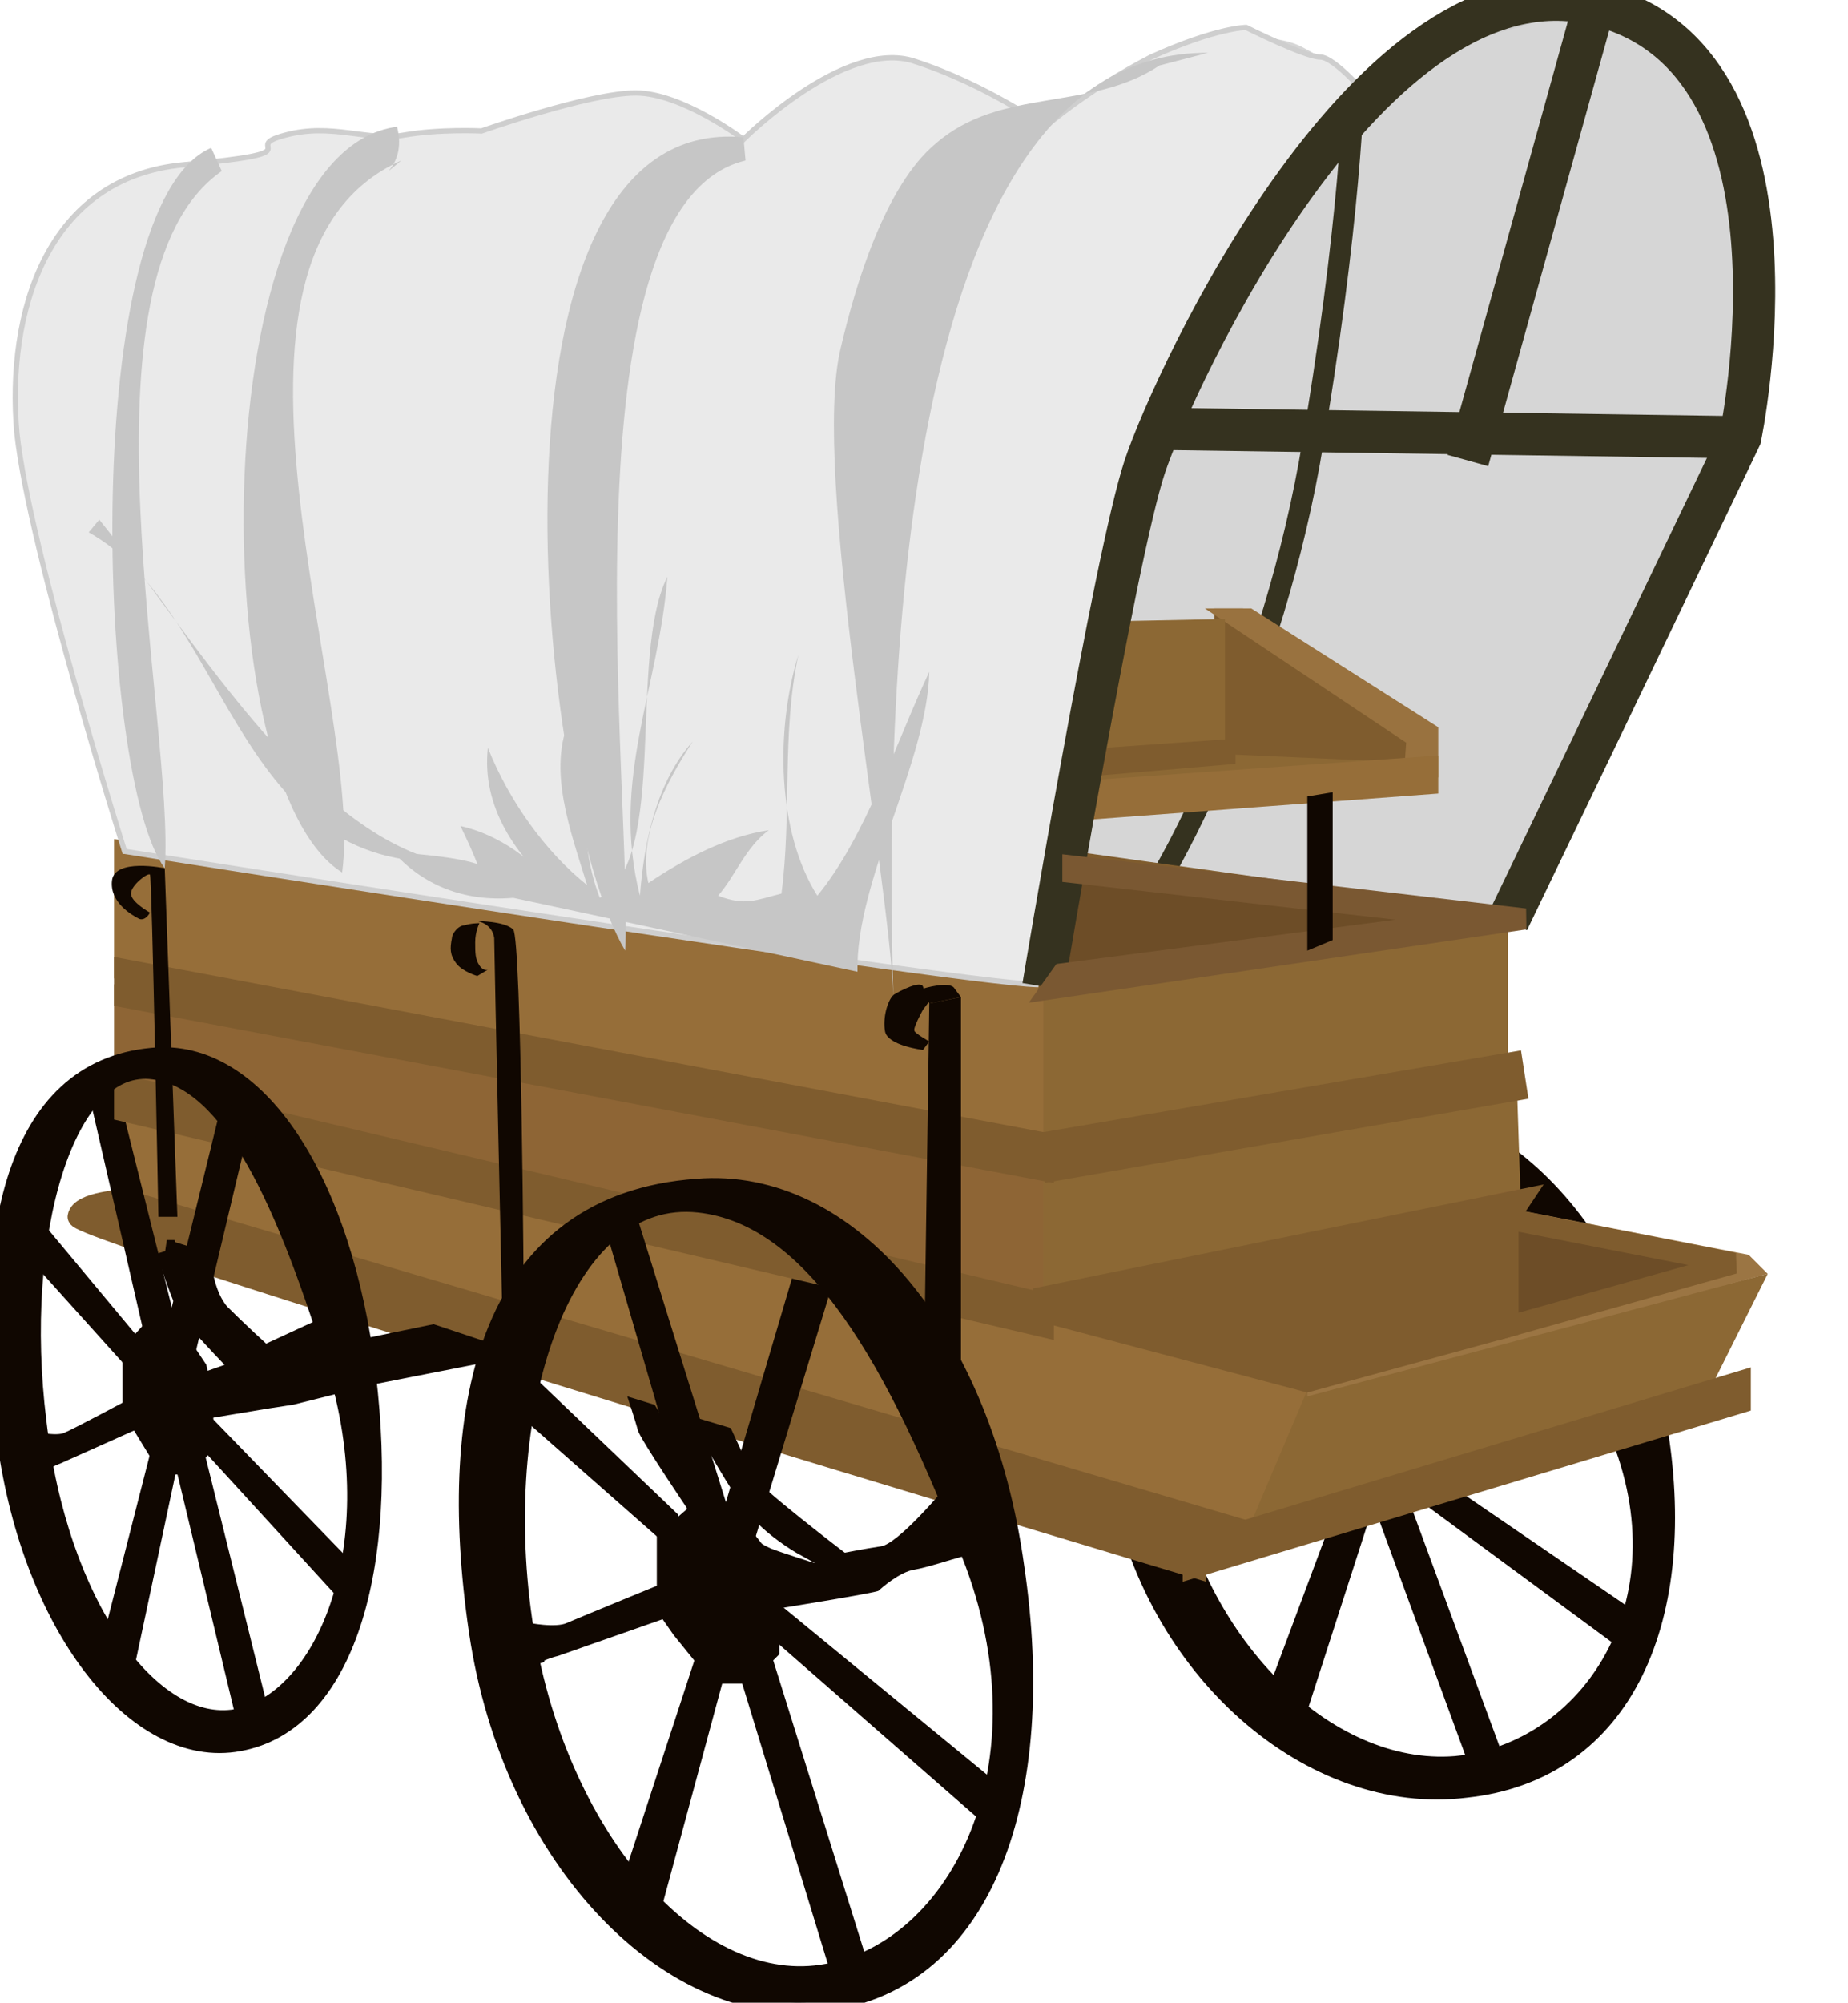 <svg xmlns="http://www.w3.org/2000/svg" version="1.0" viewBox="0 0 87.5 94.8"><switch><g><g fill="#100701" stroke="#100701"><path d="M62 68.9v-2.7l1.5-1.1 1.5.4 1.4 1.5.4 1.4v2.2l-1.1.9h-1.3l-1.7-1.8-.7-.8z"/><path d="M78.4 67.3c-1.6-9.2-7.8-15.5-15.1-15-9.7.6-11.9 8.4-10.3 17.6 1.6 9.2 9.2 15.6 16.4 14.7 7.5-.8 10.6-8.1 9-17.3zm-9.2 16.3c-6.1.7-12.7-5.4-14.2-14.1s2-17.2 8.4-16.6c5.5.5 9.4 6.2 13.1 14.4 3.7 8.3-1 15.5-7.3 16.3z"/><path d="M55.2 70.5s1.4.2 2.1 0c.7-.2 4.6-1.6 4.6-1.6l.4.4-5.7 1.7s-1.2.3-1.1.5l.1.2-.4-1.2zm4.3-16.6l3.9 11.3h1L60 53.6zm9.1 1.4l-3.7 10.3.8.4 3.7-10.5zm-2.9 16.3l4.4 12 .6-.3-4.5-12.2zM62 66l-6.8-5.3v.8l6.8 5zm1.9 5.1l-3.4 9.1.9.7 3-9.3zm3.3-1.2l9.5 6.5v1l-9.5-7z"/></g><path fill="#D6D6D6" d="M81.3 23.6C83.1 19.8 83.1 11 82.6 8c-.5-2.9-3.9-6.4-6.9-7.7-3-1.3-10.8 4.4-10.8 4.4s-1.3-1.5-3.3-2.5c-1-.5-2.4-.4-3.5-.7C54.9.7 49.9 21 49.9 21l-2.3 20.2 23.7 2.4 10-20z"/><path fill="none" stroke="#35321F" d="M64.1 3.9s-.1 6.5-2.1 18c-2.1 11.5-7 19.6-7 19.6"/><path fill="#966E39" stroke="#966E39" d="M5.9 40.3l43.5 6.5v7.3L5.9 45.9z"/><path fill="#8E6535" stroke="#8E6535" d="M49.4 55.4v6.8L5.9 52v-4.8z"/><path fill="#966E39" stroke="#966E39" d="M61.9 65.4l-2.8 7L5.9 56.8V52z"/><path fill="#8C6834" d="M81 65.7l-21.9 6.7 2.8-6.6 21.8-5.5z"/><path fill="#9B7543" d="M61.9 65.4l20.2-5.6-10.7-2.1.6-.4 10.8 2.1.9.9-21.8 5.8z"/><path fill="#8C6834" d="M71.4 50.3l-22 3.8v-7.3l22-3.2zm-22 11.4L72 56.8l-.2-6.1-22.4 3.8z"/><path fill="#8E6535" stroke="#8E6535" d="M49.8 62.2c0 .3 21.6-4.5 21.6-4.5v-.8l-22 4.8v.5h.4z"/><path fill="#7F5C2E" stroke="#7F5C2E" d="M71.4 62.8v-5.1l-21.6 4.5 12.1 3.2zm11 2.6v1l-25.9 7.8v-1z"/><path fill="#7F5C2E" stroke="#7F5C2E" d="M5.9 56.8s-2.1.1-2.2.8c-.2.7 52.9 16.6 52.9 16.6v-1l2.5-.7L5.9 56.8zm0-10.9v1.3l43.5 8.2v-1.3zM58 35.7l9 .4.1-1.2-8.4-5.6H58z"/><path fill="#99723F" stroke="#99723F" d="M59.1 29.3h-.4l8.4 5.6-.1 1.4h.6v-1.6z"/><path fill="#8C6834" d="M58 29.3l-20 .4 8.3 6.4.1 1.7 20.7-1.5-.1-.2-9-.4z"/><path fill="#966E39" stroke="#966E39" d="M46.2 38.7l21.4-1.6v-.8l-21.2 1.5z"/><path fill="#6D4D27" stroke="#7F5C2E" d="M46.6 36.3l11.4-.8v.2l-11.7 1v-.6z"/><path fill="#EAEAEA" stroke="#CECECE" stroke-width=".25" d="M5.9 40.3S1.4 26.1.8 20.5C.3 14.8 2.2 8.4 8.7 7.8c6.5-.6 2.5-.8 4.8-1.4 2.2-.6 3.9.3 5.6 0 1.7-.3 3.7-.2 3.7-.2s5.1-1.8 7.3-1.8 5.1 2.2 5.1 2.2 4.8-4.8 8.1-3.7C46.7 4 49.5 6 49.5 6s1.9-1.7 5-3.3C57.6 1.3 59 1.3 59 1.3s2.8 1.4 3.5 1.4c.7 0 2.3 1.9 2.3 1.9s2.5-2.2 6.6-3.3L75.5.2S71 .7 67 3.1c-3 1.8-5.6 5.4-6.6 6.9-2.2 3.5-5.9 9.9-6.9 14.6-1 4.7-3.1 12-2.9 12.8.3.8.7 9.1-1.2 9.2-1.8.3-43.5-6.3-43.5-6.3z"/><path fill="none" stroke="#35321F" stroke-width="2" d="M75.5.2l-6 21.6M55 20.3l27.4.4"/><path fill="#100701" d="M22.6 46.2s-.7-.2-1-.6c-.3-.4-.3-.7-.2-1.2 0-.2.3-.6.6-.6.3-.1.7-.1.7-.1s-.2.4-.2.9 0 .8.2 1.1c.2.3.4.2.4.2l-.5.3zm21.1 3.5s-1.7-.2-1.8-.9c-.1-.6.1-1.4.4-1.7.3-.2 1.3-.7 1.4-.4.1.3.3.7.3.7l-.3.4s-.5.9-.4 1c0 .1.7.5.7.5l-.3.4z"/><path fill="#100701" d="M43.7 46.8s1.3-.4 1.5 0l.3.4-1.5.3-.3-.7z"/><path fill="#100701" stroke="#100701" d="M6.3 66.7V64l1-1.1 1 .4 1 1.5.3 1.4v2.2l-.8.9h-.9l-1.1-1.8-.5-.8z"/><path fill="#100701" stroke="#100701" d="M1.8 68.3s.9.2 1.4 0c.5-.2 3.1-1.6 3.1-1.6l.2.4-3.8 1.7s-.8.3-.8.5v.2l-.1-1.2zm7.8-2.8l2-.7s2-.8 2-.6c.1.3.5.8.8.6.3-.2.7-1.2.7-1.2l.5-.5.4 1.5.2.8-2.4.6-1.3.2-3 .5v-1.2zM4.7 51.7L7.3 63h.6L5 51.4zm4.1 17.6l2.9 12.1.5-.4-3-12.1zm-2.5-5.5l-4.5-5.4v.9l4.5 5zm1.3 5.1l-2.3 9 .6.8 2-9.4zm2.2-1.3l6.4 6.6v.9l-6.4-7zm7.8-3.8l2.9-.6 2.4.8-5.6 1.1v-1.3z"/><path fill="#100701" stroke="#100701" d="M7.9 59.2l1.6.5s.1 1.6.9 2.5c.8.8 2 1.9 2 1.9l-.9.7s-2-2.1-2.4-2.6c-.4-.4-1.2-3-1.2-3zm7.2 3.8l-2.6 1.2 2.6-.5zm16.5 13.1v-3.2l1.5-1.3 1.5.4 1.4 1.8.4 1.7v2.6l-1.1 1.1H34l-1.7-2.1-.7-1z"/><path fill="#100701" stroke="#100701" d="M24.9 77.3s1.4.3 2.1 0c.7-.3 4.6-1.9 4.6-1.9l.4.5-5.7 2s-1.2.3-1.1.6l.1.3-.4-1.5zm13.3-17.4l-3.6 12.2.7.5 3.8-12.5zm-2.9 18.6l4.4 14.4.7-.5L35.9 78zm-3.7-6.6l-6.7-6.4v1.1l6.7 5.9zm2 6.1l-3.5 10.7.9.9 3-11.1zm3.2-1.5l9.5 7.8v1.1l-9.5-8.3z"/><path fill="#100701" d="M44.6 70.6s-2.1 2.5-2.9 2.6c-.7.1-1.7.3-1.7.3s-4.2-3.2-4.4-3.7c-.2-.5-1-2.2-1-2.2l-2-.6s1.9 3.5 2.8 4.6c.9 1.1 2.3 1.9 2.3 1.9l.9.5s-1.6-.5-2.1-.7c-.5-.2-1.1-.7-1.1-.7l.7 1.3.4 1.7v.6s5-.8 5.1-.9c.1-.1 1-.9 1.7-1 .6-.1 1.8-.5 2.2-.6.4-.1.4-.4.4-.4l-1.3-2.7zM31 66.5l3.1 5.1-1.5-.1s-2.3-3.4-2.4-3.8c-.1-.4-.5-1.6-.5-1.6l1.3.4z"/><path fill="#6D4D27" stroke="#7F5C2E" d="M50.8 40.8l19.4 2.7-20.5 3.1s.4-2.1.5-2.9c.1-.7.6-2.9.6-2.9z"/><path fill="none" stroke="#35321F" stroke-width="2" d="M71.4 43.6l3.9-8.1 7.1-14.8s3.8-18-6.9-20.5C64.9-2.3 55.6 17.9 54.2 22.1c-1.4 4.2-4.8 24.6-4.8 24.6"/><path fill="#6D4D27" stroke="#7F5C2E" d="M71.4 57.7l10.7 2.1-10.7 3z"/><path fill="#7A5832" stroke="#7A5832" d="M72.2 43.5l-22.4 3.3.5-.7 19.9-2.6-19.4-2.2V41z"/><path fill="#100701" d="M61.9 37.7V45l1.2-.5v-7z"/><path fill="#7F5C2E" stroke="#7F5C2E" d="M5.9 51.4v1.2l43.5 10.2v-1.1z"/><path fill="#100701" stroke="#100701" d="M10.8 53.1L8.3 63.3l.5.5 2.5-10.5z"/><path fill="#7F5C2E" stroke="#7F5C2E" d="M49.4 62.2l22-4.5.6-.9-22.6 4.6zm0-6.7l22.4-3.9-.2-1.3-22.2 3.8"/><path fill="#100701" d="M23.8 63l1-1.3s-.1-17.3-.5-17.7c-.4-.4-1.7-.4-1.7-.4s.7.1.8.8c0 .6.4 18.6.4 18.6zM44 47.5l-.3 20.9 1.8-.3V47.2zM7.1 43.2s-.9-.5-.9-.9.8-1 .9-.9c.1.1.4 16.2.4 16.2h.9l-.6-16.5s-2.4-.5-2.5.6c-.1 1 .9 1.6 1.3 1.8.3.1.5-.3.5-.3z"/><path fill="#100701" stroke="#100701" d="M17.3 65.1c-1.1-9.2-5.2-15.5-10.1-15-6.5.6-8 8.4-6.9 17.6 1.1 9.2 6.2 15.6 11 14.7 5-.9 7.1-8.2 6-17.3zm-6.1 16.3c-4.1.7-8.5-5.4-9.5-14.1C.6 58.5 3 50 7.3 50.6c3.7.5 6.3 6.2 8.8 14.4 2.4 8.4-.7 15.6-4.9 16.4zM48 74.2c-1.5-10.9-7.8-18.5-15-17.9-9.7.7-11.9 10-10.3 20.9 1.6 10.9 9.2 18.5 16.4 17.5 7.5-1 10.5-9.7 8.9-20.5zm-9.1 19.3c-6.1.9-12.7-6.5-14.2-16.8-1.5-10.4 2-20.5 8.4-19.8 5.5.6 9.4 7.4 13.1 17.1 3.7 10-1 18.6-7.3 19.5z"/><path fill="#100701" stroke="#100701" d="M29.2 58.2l3.9 13.4h.9l-4.3-13.8z"/><path fill="#C6C6C6" d="M57.2 2.5c-14.9-.1-15.3 31.1-14.9 44.7-.2-5.8-3.9-24.9-2.5-30.7.7-3 2.1-7.7 4.5-9.7 3.1-2.7 7.3-1.5 10.6-3.7M35.3 7.6C26.4 9.7 30 38.1 29.6 45c-4.2-7.1-7.4-39.7 5.6-38.5M19 7.6c-10.3 4.6-1.7 25.8-2.8 33.7C9.6 37.2 9.6 7.2 18.8 6c.2.8.1 1.5-.4 2.1m-7.9 0c-7.2 5-2.2 26.3-2.7 33C4.6 36.8 3.7 9.7 10 7"/><path fill="#C6C6C6" d="M40.6 46c-.1-4.3 3.3-9.9 3.4-14.2-1.6 3.4-3 7.8-5.3 10.6-1.9-3-2-7.8-.9-11.4-.8 3.8-.3 7.5-.8 11.3-1.2.3-1.7.6-3 .1.8-.9 1.3-2.3 2.4-3.1-2 .3-3.9 1.3-5.7 2.5-.5-2.2.8-4.7 2.1-6.7-1.7 1.9-2.3 4.7-2.5 7.3-1.4-5.5.9-9.8 1.3-15.1-1.9 3.8.1 13.4-3.2 15.2-1.1-2.8-.5-5.7-1.4-8.5-1.1 2.4 0 5.3.8 7.9-2-1.6-3.7-4-4.7-6.5-.3 2.8 1.3 5.1 3.4 6.9-1.2-1.6-2.9-2.8-4.7-3.2.3.6.7 1.5.8 1.8-1.2-.4-3.5-.5-4-.6 1.4 1.6 3.4 2.4 5.7 2.2"/><path fill="#C6C6C6" d="M4.2 25.2c6.6 3.7 6.8 15.7 16.7 15.6C14.4 39.2 9 29.9 4.7 24.6"/></g></switch></svg>
